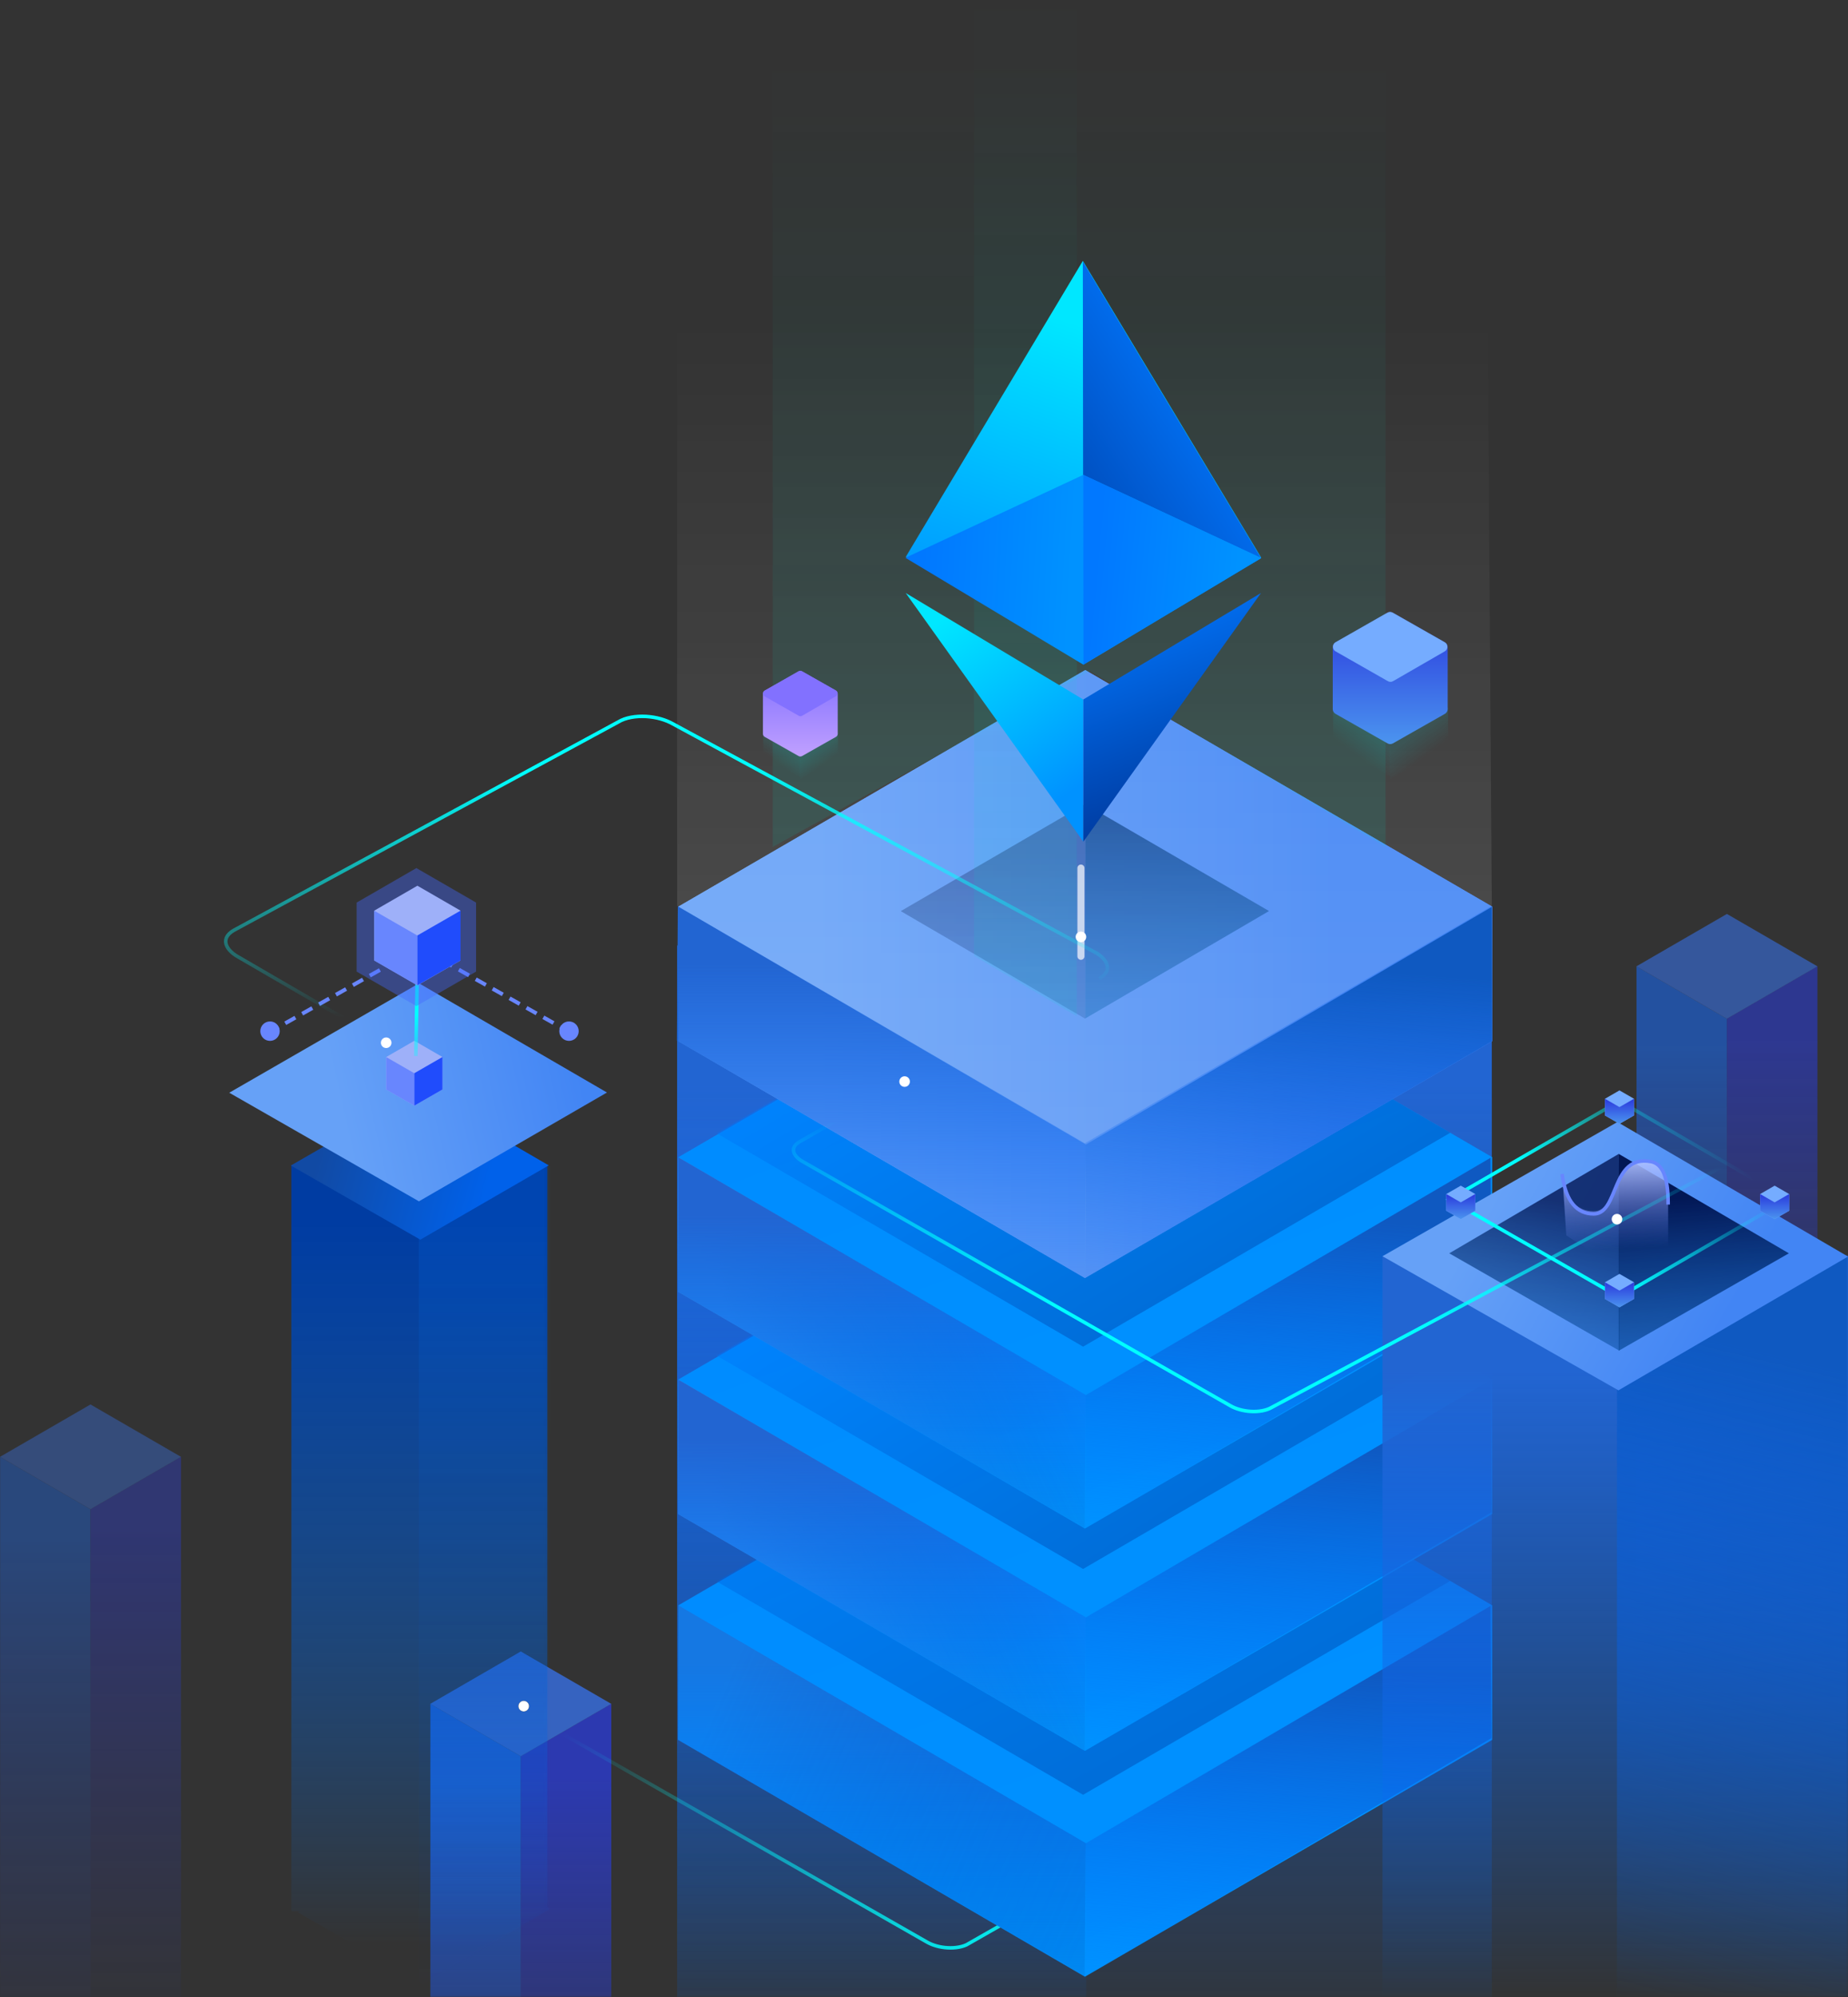 <?xml version="1.0" encoding="UTF-8"?>
<svg width="524px" height="566px" viewBox="0 0 524 566" version="1.1" xmlns="http://www.w3.org/2000/svg" xmlns:xlink="http://www.w3.org/1999/xlink">
    <rect x="0" y="0" width="524" height="566" fill="#333333" stroke="none"/>
    <!-- Generator: Sketch 49.3 (51167) - http://www.bohemiancoding.com/sketch -->
    <title>img</title>
    <desc>Created with Sketch.</desc>
    <defs>
        <rect id="path-1" x="0" y="0" width="693" height="640"></rect>
        <linearGradient x1="50%" y1="15.638%" x2="50%" y2="100%" id="linearGradient-3">
            <stop stop-color="#2265D2" offset="0%"></stop>
            <stop stop-color="#0069FF" stop-opacity="0" offset="100%"></stop>
        </linearGradient>
        <linearGradient x1="51.4%" y1="82.527%" x2="51.4%" y2="10.433%" id="linearGradient-4">
            <stop stop-color="#283DE1" stop-opacity="0" offset="0%"></stop>
            <stop stop-color="#176CFD" offset="100%"></stop>
        </linearGradient>
        <linearGradient x1="47.69%" y1="76.237%" x2="47.69%" y2="9.666%" id="linearGradient-5">
            <stop stop-color="#293CE0" stop-opacity="0" offset="0%"></stop>
            <stop stop-color="#293CE0" offset="100%"></stop>
        </linearGradient>
        <linearGradient x1="76.49%" y1="83.068%" x2="0%" y2="32.346%" id="linearGradient-6">
            <stop stop-color="#00FFFF" offset="0%"></stop>
            <stop stop-color="#00FFFF" stop-opacity="0" offset="100%"></stop>
        </linearGradient>
        <linearGradient x1="73.272%" y1="89.814%" x2="31.029%" y2="5.23%" id="linearGradient-7">
            <stop stop-color="#0092FF" offset="0%"></stop>
            <stop stop-color="#008BFF" offset="100%"></stop>
        </linearGradient>
        <linearGradient x1="76.251%" y1="73.23%" x2="2.184%" y2="-4.205%" id="linearGradient-8">
            <stop stop-color="#003CA2" offset="0%"></stop>
            <stop stop-color="#0178FF" offset="100%"></stop>
        </linearGradient>
        <linearGradient x1="50%" y1="15.638%" x2="42.921%" y2="104.028%" id="linearGradient-9">
            <stop stop-color="#0F59C1" offset="0%"></stop>
            <stop stop-color="#0069FF" stop-opacity="0" offset="100%"></stop>
        </linearGradient>
        <linearGradient x1="170.558%" y1="84.038%" x2="10.817%" y2="21.672%" id="linearGradient-10">
            <stop stop-color="#021755" stop-opacity="0" offset="0%"></stop>
            <stop stop-color="#0097FF" offset="100%"></stop>
        </linearGradient>
        <linearGradient x1="76.154%" y1="71.979%" x2="20.263%" y2="21.277%" id="linearGradient-11">
            <stop stop-color="#003CA2" offset="0%"></stop>
            <stop stop-color="#0178FF" offset="100%"></stop>
        </linearGradient>
        <linearGradient x1="84.533%" y1="24.123%" x2="15.843%" y2="52.09%" id="linearGradient-12">
            <stop stop-color="#021755" stop-opacity="0" offset="0%"></stop>
            <stop stop-color="#67C1FF" offset="100%"></stop>
        </linearGradient>
        <linearGradient x1="73.272%" y1="89.814%" x2="32.548%" y2="8.272%" id="linearGradient-13">
            <stop stop-color="#0092FF" offset="0%"></stop>
            <stop stop-color="#008BFF" offset="100%"></stop>
        </linearGradient>
        <linearGradient x1="73.279%" y1="76.912%" x2="18.488%" y2="24.538%" id="linearGradient-14">
            <stop stop-color="#003CA2" offset="0%"></stop>
            <stop stop-color="#0178FF" offset="100%"></stop>
        </linearGradient>
        <linearGradient x1="81.281%" y1="50%" x2="16.611%" y2="50%" id="linearGradient-15">
            <stop stop-color="#4285F4" offset="0%"></stop>
            <stop stop-color="#66A1F7" offset="100%"></stop>
        </linearGradient>
        <linearGradient x1="50%" y1="-82.564%" x2="50%" y2="256.864%" id="linearGradient-16">
            <stop stop-color="#021755" offset="0%"></stop>
            <stop stop-color="#0097FF" stop-opacity="0" offset="100%"></stop>
        </linearGradient>
        <linearGradient x1="33.092%" y1="22.586%" x2="33.092%" y2="289.819%" id="linearGradient-17">
            <stop stop-color="#021755" offset="0%"></stop>
            <stop stop-color="#0097FF" stop-opacity="0" offset="100%"></stop>
        </linearGradient>
        <linearGradient x1="50%" y1="0%" x2="50%" y2="100%" id="linearGradient-18">
            <stop stop-color="#FFFFFF" stop-opacity="0" offset="0%"></stop>
            <stop stop-color="#FFFFFF" stop-opacity="0.208" offset="100%"></stop>
        </linearGradient>
        <linearGradient x1="50%" y1="100%" x2="50%" y2="0.687%" id="linearGradient-19">
            <stop stop-color="#00E6CB" stop-opacity="0.15" offset="0%"></stop>
            <stop stop-color="#00E6CB" stop-opacity="0" offset="100%"></stop>
        </linearGradient>
        <linearGradient x1="-1.70530257e-10%" y1="-2.055%" x2="-1.70530257e-10%" y2="102.143%" id="linearGradient-20">
            <stop stop-color="#FFFFFF" stop-opacity="0.7" offset="0%"></stop>
            <stop stop-color="#FFFFFF" stop-opacity="0" offset="100%"></stop>
        </linearGradient>
        <linearGradient x1="-13.158%" y1="49.838%" x2="115.519%" y2="49.838%" id="linearGradient-21">
            <stop stop-color="#4285F4" offset="0%"></stop>
            <stop stop-color="#0069FF" stop-opacity="0.2" offset="100%"></stop>
        </linearGradient>
        <polygon id="path-22" points="0 0 132 0 132 210 0 209.578"></polygon>
        <linearGradient x1="15.901%" y1="50%" x2="96.014%" y2="240.536%" id="linearGradient-24">
            <stop stop-color="#021755" offset="0%"></stop>
            <stop stop-color="#0097FF" stop-opacity="0" offset="100%"></stop>
        </linearGradient>
        <linearGradient x1="15.901%" y1="50%" x2="130.828%" y2="261.365%" id="linearGradient-25">
            <stop stop-color="#021755" offset="0%"></stop>
            <stop stop-color="#0097FF" stop-opacity="0" offset="100%"></stop>
        </linearGradient>
        <polygon id="path-26" points="60.94 10.799 88.828 59.102 33.247 59.317"></polygon>
        <linearGradient x1="47.852%" y1="82.821%" x2="96.857%" y2="7.414%" id="linearGradient-28">
            <stop stop-color="#00FFFF" offset="0%"></stop>
            <stop stop-color="#00FFFF" stop-opacity="0" offset="100%"></stop>
        </linearGradient>
        <polygon id="path-29" points="35.285 17.629 90.554 17.769 62.965 65.743 7.384 65.958"></polygon>
        <linearGradient x1="50%" y1="0%" x2="50%" y2="100%" id="linearGradient-31">
            <stop stop-color="#2A39DD" offset="0%"></stop>
            <stop stop-color="#4B94EF" offset="100%"></stop>
        </linearGradient>
        <linearGradient x1="51.191%" y1="0%" x2="54.627%" y2="83.854%" id="linearGradient-32">
            <stop stop-color="#BECAF9" offset="0%"></stop>
            <stop stop-color="#B7C6FF" offset="0%"></stop>
            <stop stop-color="#6886FE" stop-opacity="0" offset="100%"></stop>
        </linearGradient>
        <linearGradient x1="47.852%" y1="82.821%" x2="51.274%" y2="50%" id="linearGradient-33">
            <stop stop-color="#00FFFF" offset="0%"></stop>
            <stop stop-color="#00FFFF" stop-opacity="0" offset="100%"></stop>
        </linearGradient>
        <linearGradient x1="73.279%" y1="6.846%" x2="73.279%" y2="94.942%" id="linearGradient-34">
            <stop stop-color="#003CA2" offset="0%"></stop>
            <stop stop-color="#0178FF" stop-opacity="0" offset="100%"></stop>
        </linearGradient>
        <path d="M72.57,210.304 L73.28,210.679 L72.57,211.102 L72.57,211.371 L72.12,211.371 L37.436,232.054 L1.841,211.692 L2.379,211.371 L0,211.371 L0,-2.27373675e-13 L72.57,-2.27373675e-13 L72.57,210.304 Z" id="path-35"></path>
        <linearGradient x1="37.048%" y1="102.215%" x2="37.048%" y2="8.889%" id="linearGradient-37">
            <stop stop-color="#003CA2" stop-opacity="0" offset="0%"></stop>
            <stop stop-color="#0178FF" offset="100%"></stop>
        </linearGradient>
        <linearGradient x1="5.276%" y1="62.386%" x2="82.831%" y2="50%" id="linearGradient-38">
            <stop stop-color="#114AA4" offset="0%"></stop>
            <stop stop-color="#0061EA" offset="100%"></stop>
        </linearGradient>
        <linearGradient x1="0%" y1="-8.15%" x2="50%" y2="98.799%" id="linearGradient-39">
            <stop stop-color="#0462F5" offset="0%"></stop>
            <stop stop-color="#00ECFF" stop-opacity="0" offset="100%"></stop>
        </linearGradient>
        <linearGradient x1="95.179%" y1="7.833%" x2="16.611%" y2="50%" id="linearGradient-40">
            <stop stop-color="#4285F4" offset="0%"></stop>
            <stop stop-color="#66A1F7" offset="100%"></stop>
        </linearGradient>
        <polygon id="path-41" points="38.338 19.685 99.955 19.841 69.198 73.205 7.232 73.444"></polygon>
        <linearGradient x1="33.153%" y1="64.699%" x2="33.153%" y2="115.52%" id="linearGradient-43">
            <stop stop-color="#00FFFF" offset="0%"></stop>
            <stop stop-color="#00FFFF" stop-opacity="0" offset="100%"></stop>
        </linearGradient>
        <linearGradient x1="50%" y1="86.714%" x2="44.296%" y2="21.966%" id="linearGradient-44">
            <stop stop-color="#00FFFF" offset="0%"></stop>
            <stop stop-color="#00FFFF" stop-opacity="0" offset="97.367%"></stop>
        </linearGradient>
        <linearGradient x1="57.975%" y1="36.722%" x2="38.988%" y2="68.324%" id="linearGradient-45">
            <stop stop-color="#00FFFF" stop-opacity="0.1" offset="0%"></stop>
            <stop stop-color="#00FFFF" stop-opacity="0" offset="100%"></stop>
        </linearGradient>
        <linearGradient x1="50%" y1="0%" x2="50%" y2="100%" id="linearGradient-46">
            <stop stop-color="#8271FF" offset="0%"></stop>
            <stop stop-color="#C0A0FF" offset="100%"></stop>
        </linearGradient>
        <linearGradient x1="73.272%" y1="89.814%" x2="31.029%" y2="5.23%" id="linearGradient-47">
            <stop stop-color="#0092FF" offset="0%"></stop>
            <stop stop-color="#00E7FF" offset="100%"></stop>
        </linearGradient>
        <linearGradient x1="50%" y1="88.019%" x2="73.279%" y2="0%" id="linearGradient-48">
            <stop stop-color="#003CA2" offset="0%"></stop>
            <stop stop-color="#0178FF" offset="100%"></stop>
        </linearGradient>
        <linearGradient x1="5.519%" y1="96.006%" x2="50%" y2="56.424%" id="linearGradient-49">
            <stop stop-color="#0178FF" offset="0%"></stop>
            <stop stop-color="#0092FF" offset="100%"></stop>
        </linearGradient>
        <linearGradient x1="38.09%" y1="59.578%" x2="93.547%" y2="9.506%" id="linearGradient-50">
            <stop stop-color="#0178FF" offset="0%"></stop>
            <stop stop-color="#0092FF" offset="100%"></stop>
        </linearGradient>
    </defs>
    <g id="产品" stroke="none" stroke-width="1" fill="none" fill-rule="evenodd">
        <g id="纸贵BaaS_hf" transform="translate(-1033, -74)">
            <g id="img" transform="translate(982, 0)">
                <g id="Group-19">
                    <mask id="mask-2" fill="white">
                        <use xlink:href="#path-1"></use>
                    </mask>
                    <g id="Mask"></g>
                    <polyline id="Path-3" fill="url(#linearGradient-3)" mask="url(#mask-2)" points="243 342 243 656.193 474 656.193 474 331"></polyline>
                    <polyline id="Path-3" fill="url(#linearGradient-3)" mask="url(#mask-2)" points="243 342 243 656.193 359 656.193 359 331"></polyline>
                    <g id="Group" opacity="0.719" mask="url(#mask-2)" fill-rule="nonzero">
                        <g transform="translate(173, 542)" id="Shape">
                            <polygon fill="url(#linearGradient-4)" points="25.694 29.704 0.034 14.858 0.034 217.572 25.694 232.418"></polygon>
                            <polygon fill="url(#linearGradient-5)" points="25.67 29.653 51.33 14.807 51.33 217.541 25.67 232.387"></polygon>
                            <polygon fill="#3776F6" points="25.66 0 0 14.846 25.66 29.692 51.32 14.846"></polygon>
                        </g>
                    </g>
                    <g id="Group" opacity="0.36" mask="url(#mask-2)" fill-rule="nonzero">
                        <g transform="translate(51, 472)" id="Shape">
                            <polygon fill="url(#linearGradient-4)" points="25.694 29.704 0.034 14.858 0.034 217.572 25.694 232.418"></polygon>
                            <polygon fill="url(#linearGradient-5)" points="25.67 29.653 51.33 14.807 51.33 217.541 25.67 232.387"></polygon>
                            <polygon fill="#3776F6" points="25.66 0 0 14.846 25.66 29.692 51.32 14.846"></polygon>
                        </g>
                    </g>
                    <polyline id="Shape" stroke="url(#linearGradient-6)" mask="url(#mask-2)" transform="translate(322, 587.77) scale(-1, -1) rotate(180) translate(-322, -587.77) " points="191.722 549.54 191.186 549.888 190.741 550.271 190.395 550.681 190.147 551.131 190.019 551.58 190 552.039 190.085 552.499 190.267 552.96 190.526 553.393 190.858 553.81 191.251 554.205 191.724 554.595 192.24 554.952 313.857 624.363 314.476 624.688 315.131 624.98 315.817 625.236 316.528 625.456 317.26 625.64 318.055 625.795 318.86 625.907 319.667 625.975 320.47 626 321.31 625.978 322.128 625.907 322.916 625.787 323.666 625.619 324.368 625.404 325.05 625.127 454 551.57"></polyline>
                </g>
                <g id="主要" transform="translate(95, 27)">
                    <g id="Group" transform="translate(147.327, 0)"></g>
                    <g id="Group" transform="translate(147.085, 236.165)" fill-rule="nonzero">
                        <g transform="translate(0.115, 0.06)">
                            <g transform="translate(0, 0.4)">
                                <g id="Group-6" transform="translate(1, 198)">
                                    <polygon id="Shape" fill="url(#linearGradient-7)" points="0.159 105.43 0.159 67.292 115.529 0.265 230.899 67.292 230.899 105.43 115.433 172.55"></polygon>
                                    <polygon id="Shape" fill="url(#linearGradient-8)" opacity="0.4" points="11 60.521 115.001 0 219 60.396 114.914 121"></polygon>
                                    <polygon id="Shape" fill="url(#linearGradient-9)" points="115.59 172.534 115.59 134.783 230.441 67.473 230.682 104.936"></polygon>
                                    <polygon id="Shape" fill="url(#linearGradient-3)" points="0 105.387 0.187 67.369 115.63 134.667 115.371 172.413"></polygon>
                                    <polygon id="Shape" fill="url(#linearGradient-10)" opacity="0.379" points="0 105.387 0.187 67.369 115.63 134.667 115.371 172.413"></polygon>
                                </g>
                                <g id="Group-6" transform="translate(1, 134)">
                                    <polygon id="Shape" fill="url(#linearGradient-7)" points="0.159 105.43 0.159 67.292 115.529 0.265 230.899 67.292 230.899 105.43 115.433 172.55"></polygon>
                                    <polygon id="Shape" fill="url(#linearGradient-11)" opacity="0.4" points="11 60.521 115.001 -2.27373675e-13 219 60.396 114.914 121"></polygon>
                                    <polygon id="Shape" fill="url(#linearGradient-9)" points="115.59 172.534 115.59 134.783 230.441 67.473 230.682 104.936"></polygon>
                                    <polygon id="Shape" fill="url(#linearGradient-12)" opacity="0.379" points="0 105.387 0.187 67.369 115.63 134.667 115.371 172.413"></polygon>
                                    <polygon id="Shape" fill="url(#linearGradient-3)" points="0 105.387 0.187 67.369 115.63 134.667 115.371 172.413"></polygon>
                                </g>
                                <g id="Group-6" transform="translate(1, 71)">
                                    <polygon id="Shape" fill="url(#linearGradient-13)" points="0.159 105.43 0.159 67.292 115.529 0.265 230.899 67.292 230.899 105.43 115.433 172.55"></polygon>
                                    <polygon id="Shape" fill="url(#linearGradient-14)" opacity="0.4" points="11 60.521 115.001 0 219 60.396 114.914 121"></polygon>
                                    <polygon id="Shape" fill="url(#linearGradient-9)" points="115.59 172.534 115.59 134.783 230.441 67.473 230.682 104.936"></polygon>
                                    <polygon id="Shape" fill="url(#linearGradient-12)" opacity="0.379" points="0 105.387 0.187 67.369 115.63 134.667 115.371 172.413"></polygon>
                                    <polygon id="Shape" fill="url(#linearGradient-3)" points="0 105.387 0.187 67.369 115.63 134.667 115.371 172.413"></polygon>
                                </g>
                                <polygon id="Shape" fill="url(#linearGradient-15)" points="1.159 105.43 1.159 67.292 116.529 0.265 231.899 67.292 231.899 105.43 116.433 172.55"></polygon>
                                <polygon id="Shape" fill="url(#linearGradient-15)" points="1.159 105.43 1.159 67.292 116.529 0.265 231.899 67.292 231.899 105.43 116.433 172.55"></polygon>
                                <polygon id="Shape" fill="url(#linearGradient-9)" points="116.59 172.534 116.59 134.783 231.8 67.374 231.896 105.433"></polygon>
                                <polygon id="Shape" fill="url(#linearGradient-3)" points="0.742 105.266 1 67.223 116.63 134.667 116.371 172.413"></polygon>
                                <g transform="translate(63.627, 37.488)" id="Shape">
                                    <polygon fill="url(#linearGradient-16)" points="104.866 31.145 104.995 31.056 52.786 0.726 52.786 0.758 52.923 0.837 52.923 61.453 52.798 61.525 52.833 61.546"></polygon>
                                    <polygon fill="url(#linearGradient-17)" opacity="0.379" points="52.923 61.452 52.923 0.837 52.786 0.758 0.65 31.047 0.65 31.125 52.798 61.525"></polygon>
                                </g>
                            </g>
                        </g>
                    </g>
                    <g id="img_ethereum" transform="translate(0, 43.735)" opacity="0.72">
                        <g id="Group-7" style="mix-blend-mode: lighten;" transform="translate(148, 0.265)">
                            <polygon id="Path-10" fill="url(#linearGradient-18)" points="0 96 0 259.695 115.595 327 231 259.695 229.856 96"></polygon>
                            <polygon id="Rectangle-15" fill="url(#linearGradient-19)" points="84.187 0 113.313 0 113.313 291 84.187 273.921"></polygon>
                            <polygon id="Shape" fill="url(#linearGradient-19)" fill-rule="nonzero" points="200.87 243 117.042 193.231 27.117 243 27.117 19 200.87 19"></polygon>
                            <path d="M114.496,249 L114.496,274" id="Shape" stroke="#FFFFFF" stroke-width="2" stroke-linecap="round" stroke-dasharray="0"></path>
                            <path d="M148.643,264 L148.643,230" id="Shape" stroke="url(#linearGradient-20)" stroke-width="2" stroke-linecap="round"></path>
                            <path d="M91.396,265 L91.396,231" id="Shape" stroke="url(#linearGradient-20)" stroke-width="2" stroke-linecap="round"></path>
                        </g>
                    </g>
                </g>
                <g id="Group" opacity="0.542" transform="translate(515, 333)" fill-rule="nonzero">
                    <polygon id="Shape" fill="url(#linearGradient-4)" points="25.694 29.704 0.034 14.858 0.034 217.572 25.694 232.418"></polygon>
                    <polygon id="Shape" fill="url(#linearGradient-5)" points="25.67 29.653 51.33 14.807 51.33 217.541 25.67 232.387"></polygon>
                    <polygon id="Shape" fill="#3776F6" points="25.66 0 0 14.846 25.66 29.692 51.32 14.846"></polygon>
                </g>
                <g id="图形2" transform="translate(443, 372)">
                    <g id="Rectangle-22" transform="translate(0, 58)">
                        <mask id="mask-23" fill="white">
                            <use xlink:href="#path-22"></use>
                        </mask>
                        <use id="Mask" fill="url(#linearGradient-3)" xlink:href="#path-22"></use>
                        <polygon fill="url(#linearGradient-9)" mask="url(#mask-23)" points="66.5 -8.867 138.344 -8.867 138.344 209.857 66.5 209.857"></polygon>
                    </g>
                    <polygon id="Rectangle-13" fill="url(#linearGradient-15)" transform="translate(66.081, 57.902) rotate(30) translate(-66.081, -57.902) " points="47.572 24.777 123.26 25.102 85.846 90.484 8.902 91.027"></polygon>
                    <g id="Rectangle-31" transform="translate(18, 15)">
                        <polygon id="Mask" fill="url(#linearGradient-24)" opacity="0.8" transform="translate(37.11, 35.096) rotate(30) translate(-37.11, -35.096) " points="36.859 10.881 64.901 59.096 9.319 59.311"></polygon>
                        <mask id="mask-27" fill="white">
                            <use xlink:href="#path-26"></use>
                        </mask>
                        <use id="Mask" fill="url(#linearGradient-25)" transform="translate(61.037, 35.058) scale(-1, 1) rotate(30) translate(-61.037, -35.058) " xlink:href="#path-26"></use>
                    </g>
                    <g id="Group-15" transform="translate(18, 0)">
                        <mask id="mask-30" fill="white">
                            <use xlink:href="#path-29"></use>
                        </mask>
                        <use id="Mask" stroke="url(#linearGradient-28)" transform="translate(48.969, 41.794) rotate(30) translate(-48.969, -41.794) " xlink:href="#path-29"></use>
                    </g>
                    <g id="Group-9" transform="translate(18, 11)">
                        <g id="小方块" transform="translate(45.054, 0)">
                            <polygon id="Polygon-3" fill="#75ACFF" points="4.15 0 8.257 2.369 8.257 7.107 4.15 9.476 0.043 7.107 0.043 2.369"></polygon>
                            <path d="M4.15,4.739 L4.15,4.73 L8.26,2.369 L8.26,7.107 L4.155,9.465 L4.155,9.48 L0.044,7.119 L0.044,2.381 L4.15,4.739 Z" id="Combined-Shape" fill="url(#linearGradient-31)"></path>
                        </g>
                        <g id="小方块" transform="translate(45.054, 52)">
                            <polygon id="Polygon-3" fill="#75ACFF" points="4.15 0 8.257 2.369 8.257 7.107 4.15 9.476 0.043 7.107 0.043 2.369"></polygon>
                            <path d="M4.15,4.739 L4.15,4.73 L8.26,2.369 L8.26,7.107 L4.155,9.465 L4.155,9.48 L0.044,7.119 L0.044,2.381 L4.15,4.739 Z" id="Combined-Shape" fill="url(#linearGradient-31)"></path>
                        </g>
                        <g id="小方块" transform="translate(89.054, 27)">
                            <polygon id="Polygon-3" fill="#75ACFF" points="4.15 0 8.257 2.369 8.257 7.107 4.15 9.476 0.043 7.107 0.043 2.369"></polygon>
                            <path d="M4.15,4.739 L4.15,4.73 L8.26,2.369 L8.26,7.107 L4.155,9.465 L4.155,9.48 L0.044,7.119 L0.044,2.381 L4.15,4.739 Z" id="Combined-Shape" fill="url(#linearGradient-31)"></path>
                        </g>
                        <g id="小方块" transform="translate(0.054, 27)">
                            <polygon id="Polygon-3" fill="#75ACFF" points="4.15 0 8.257 2.369 8.257 7.107 4.15 9.476 0.043 7.107 0.043 2.369"></polygon>
                            <path d="M4.15,4.739 L4.15,4.73 L8.26,2.369 L8.26,7.107 L4.155,9.465 L4.155,9.48 L0.044,7.119 L0.044,2.381 L4.15,4.739 Z" id="Combined-Shape" fill="url(#linearGradient-31)"></path>
                        </g>
                    </g>
                    <path d="M51,34.974 C52.084,41.817 55.047,45.238 59.889,45.238 C67.152,45.238 64.67,29.131 76.166,31.18 C79.389,31.755 81,35.443 81,42.246 L81,55.066 L66,61 L52.133,52.119 L51,34.974 Z" id="Line-10" fill="url(#linearGradient-32)"></path>
                    <path d="M51,35.187 C52.084,42.396 55.047,46 59.889,46 C67.152,46 64.67,29.031 76.166,31.19 C79.389,31.795 81,35.681 81,42.848" id="Line-10" stroke="#6886FE" stroke-linecap="square"></path>
                </g>
                <g id="Group-18" transform="translate(115, 277)">
                    <polyline id="Shape" stroke="url(#linearGradient-33)" transform="translate(311, 122) scale(-1, -1) rotate(180) translate(-311, -122) " points="291.636 47 162.722 120.54 162.186 120.888 161.741 121.271 161.395 121.681 161.147 122.131 161.019 122.58 161 123.039 161.085 123.499 161.267 123.96 161.526 124.393 161.858 124.81 162.251 125.205 162.724 125.595 163.24 125.952 284.857 195.363 285.476 195.688 286.131 195.98 286.817 196.236 287.528 196.456 288.26 196.64 289.055 196.795 289.86 196.907 290.667 196.975 291.47 197 292.31 196.978 293.128 196.907 293.916 196.787 294.666 196.619 295.368 196.404 296.05 196.127 461 108"></polyline>
                    <circle id="bn" fill="#FFFFFF" fill-rule="nonzero" cx="394.5" cy="142.5" r="1.5"></circle>
                    <circle id="bn" fill="#FFFFFF" fill-rule="nonzero" cx="192.5" cy="103.5" r="1.5"></circle>
                    <circle id="bn" fill="#FFFFFF" fill-rule="nonzero" cx="242.5" cy="62.5" r="1.5"></circle>
                    <g id="Group-72" transform="translate(0, 60)">
                        <g id="Rectangle-35" transform="translate(18.616, 67.249)">
                            <mask id="mask-36" fill="white">
                                <use xlink:href="#path-35"></use>
                            </mask>
                            <use id="Mask" fill="url(#linearGradient-34)" opacity="0.4" xlink:href="#path-35"></use>
                            <polygon fill="url(#linearGradient-37)" opacity="0.4" mask="url(#mask-36)" points="36.131 8.82 74.775 -1.124 74.775 237.554 36.131 236.415"></polygon>
                        </g>
                        <polygon id="Rectangle-13" fill="url(#linearGradient-38)" transform="translate(55.054, 67.225) rotate(30) translate(-55.054, -67.225) " points="44.639 48.874 86.707 48.98 65.707 85.414 23.402 85.577"></polygon>
                        <g id="Group-54">
                            <g id="Group-8" transform="translate(0, 46)" stroke="url(#linearGradient-39)" stroke-linecap="square">
                                <path d="M54.5,28.722 L54.5,253.449" id="Line-12"></path>
                                <path d="M107.146,0.854 L107.146,253.449" id="Line-12"></path>
                                <path d="M1.652,0.854 L1.652,253.449" id="Line-12"></path>
                            </g>
                            <g id="Rectangle-13" transform="translate(1, 0)">
                                <mask id="mask-42" fill="white">
                                    <use xlink:href="#path-41"></use>
                                </mask>
                                <use id="Mask" fill="url(#linearGradient-40)" transform="translate(53.594, 46.565) rotate(30) translate(-53.594, -46.565) " xlink:href="#path-41"></use>
                            </g>
                        </g>
                        <g id="Group-50" transform="translate(9.808, 5.512)">
                            <path d="M2.765,0.08 L45.076,23.899" id="Line-9" stroke="#6886FE" stroke-width="1.1" stroke-linecap="square" stroke-dasharray="2.2,3.3" transform="translate(23.921, 11.99) scale(1, -1) translate(-23.921, -11.99) "></path>
                            <path d="M45.141,0 L87.452,23.82" id="Line-9" stroke="#6886FE" stroke-width="1.1" stroke-linecap="square" stroke-dasharray="2.2,3.3" transform="translate(66.297, 11.91) scale(-1, -1) translate(-66.297, -11.91) "></path>
                            <ellipse id="Oval-13" fill="#6886FE" cx="87.53" cy="23.702" rx="2.753" ry="2.756"></ellipse>
                            <ellipse id="Oval-13" fill="#6886FE" cx="2.753" cy="23.702" rx="2.753" ry="2.756"></ellipse>
                        </g>
                    </g>
                    <g id="Group-9" transform="translate(37, 43)">
                        <g id="小方块" transform="translate(8.434, 48.938)">
                            <polygon id="Polygon-3" fill="#9EB0F9" points="8.053 0 16.024 4.602 16.024 13.805 8.053 18.407 0.083 13.805 0.083 4.602"></polygon>
                            <polygon id="Rectangle-11" fill="#6886FE" points="0.085 4.626 8.063 9.212 8.063 18.416 0.085 13.829"></polygon>
                            <polygon id="Rectangle-11" fill="#204CFC" transform="translate(12.042, 11.497) scale(-1, 1) translate(-12.042, -11.497) " points="8.053 4.602 16.031 9.188 16.031 18.392 8.053 13.805"></polygon>
                        </g>
                        <path d="M17.487,20.1 L16.912,53.265" id="Line-7" stroke="url(#linearGradient-43)"></path>
                        <polygon id="Polygon-3" fill="#456AFF" opacity="0.403" points="17.063 0 34 9.778 34 29.335 17.063 39.114 0.127 29.335 0.127 9.778"></polygon>
                        <g id="小方块" transform="translate(5, 5)">
                            <polygon id="Polygon-3" fill="#9EB0F9" points="12.353 0 24.579 7.059 24.579 21.176 12.353 28.235 0.127 21.176 0.127 7.059"></polygon>
                            <polygon id="Rectangle-11" fill="#6886FE" points="0.131 7.096 12.368 14.131 12.368 28.248 0.131 21.213"></polygon>
                            <polygon id="Rectangle-11" fill="#204CFC" transform="translate(18.471, 17.635) scale(-1, 1) translate(-18.471, -17.635) " points="12.353 7.059 24.59 14.094 24.59 28.211 12.353 21.176"></polygon>
                        </g>
                    </g>
                    <polyline id="Shape" stroke="url(#linearGradient-44)" transform="translate(125, 53.295) rotate(180) translate(-125, -53.295) " points="2.268 32.244 1.562 32.706 0.975 33.214 0.52 33.757 0.194 34.353 0.025 34.948 0 35.557 0.111 36.166 0.352 36.778 0.693 37.351 1.131 37.905 1.648 38.427 2.271 38.945 2.951 39.418 123.14 104.42 123.955 104.851 124.818 105.237 125.721 105.577 126.658 105.869 127.622 106.113 128.67 106.318 129.729 106.466 130.793 106.557 131.851 106.59 132.957 106.561 134.034 106.467 135.072 106.308 136.059 106.085 136.984 105.799 137.883 105.432 247.731 45.936 248.437 45.474 249.025 44.967 249.48 44.423 249.807 43.827 249.975 43.232 250 42.623 249.889 42.014 249.648 41.402 249.307 40.828 248.869 40.275 248.351 39.753 247.729 39.235 247.05 38.762 180.297 4.82600626e-11"></polyline>
                    <circle id="bn" fill="#FFFFFF" fill-rule="nonzero" cx="45.5" cy="92.5" r="1.5"></circle>
                    <g id="Group" transform="translate(83, 279)" fill-rule="nonzero">
                        <g id="bn-link" fill="#000000">
                            <circle id="bn" cx="1.5" cy="1.5" r="1.5"></circle>
                        </g>
                        <g id="bn-link" fill="#FFFFFF">
                            <circle id="bn" cx="1.5" cy="1.5" r="1.5"></circle>
                        </g>
                    </g>
                </g>
                <g id="img_zigledger" transform="translate(139, 135)">
                    <g id="Group-13" transform="translate(127.943, 104.167)">
                        <g id="Group-12" transform="translate(161.362, 1.24)">
                            <polygon id="Shape" fill="url(#linearGradient-45)" fill-rule="nonzero" points="16.899 43.261 16.899 53.687 0.694 44.108 0.694 33.687"></polygon>
                            <polygon id="Shape" fill="url(#linearGradient-45)" fill-rule="nonzero" transform="translate(25.083, 44.251) scale(-1, 1) translate(-25.083, -44.251) " points="33.29 43.82 33.29 54.379 16.876 44.677 16.876 34.123"></polygon>
                            <g id="Group-10">
                                <g id="package-copy-2" transform="translate(0.596, 7.076)" fill="url(#linearGradient-31)" fill-rule="nonzero">
                                    <path d="M32.584,9.9 C32.582,9.772 32.566,9.645 32.534,9.524 C32.52,9.472 32.492,9.426 32.472,9.376 C32.443,9.3 32.419,9.222 32.379,9.151 C32.351,9.102 32.31,9.062 32.277,9.017 C32.23,8.954 32.189,8.887 32.133,8.831 C32.094,8.791 32.043,8.762 32,8.726 C31.94,8.678 31.885,8.624 31.818,8.585 C31.814,8.583 31.811,8.582 31.807,8.581 C31.804,8.579 31.803,8.577 31.8,8.575 L17.057,0.202 C16.583,-0.067 16.003,-0.067 15.529,0.202 L8.394,4.259 C8.393,4.259 8.392,4.259 8.391,4.259 L0.788,8.574 C0.784,8.576 0.782,8.579 0.78,8.581 C0.777,8.582 0.773,8.583 0.77,8.585 C0.705,8.623 0.652,8.676 0.594,8.722 C0.548,8.759 0.496,8.789 0.455,8.83 C0.398,8.888 0.355,8.955 0.308,9.021 C0.276,9.064 0.237,9.103 0.21,9.15 C0.166,9.226 0.139,9.311 0.109,9.394 C0.092,9.437 0.068,9.478 0.055,9.523 C0.023,9.64 0.01,9.761 0.007,9.885 C0.005,9.9 0,9.914 0,9.93 L0,27.455 C0,28.016 0.301,28.534 0.788,28.811 L15.53,37.184 C15.609,37.228 15.693,37.255 15.777,37.284 C15.818,37.299 15.856,37.322 15.898,37.333 C16.027,37.368 16.161,37.386 16.294,37.386 C16.427,37.386 16.561,37.368 16.69,37.334 C16.732,37.323 16.77,37.3 16.811,37.285 C16.895,37.255 16.979,37.229 17.058,37.185 L31.8,28.811 C32.287,28.535 32.588,28.017 32.588,27.455 L32.588,9.93 C32.588,9.92 32.584,9.91 32.584,9.9 Z" id="Shape"></path>
                                </g>
                                <path d="M6.847,5.023 L22.853,9.403 C23.307,9.528 23.463,9.598 23.624,9.702 C23.784,9.807 23.913,9.936 24.018,10.096 C24.123,10.257 24.193,10.413 24.318,10.867 L28.732,26.91 C28.951,27.705 28.484,28.527 27.689,28.746 C27.433,28.816 27.162,28.817 26.906,28.748 L10.907,24.451 C10.45,24.328 10.293,24.258 10.131,24.154 C9.97,24.049 9.84,23.92 9.734,23.759 C9.629,23.597 9.558,23.441 9.433,22.985 L5.013,6.858 C4.795,6.063 5.263,5.241 6.058,5.023 C6.317,4.953 6.589,4.953 6.847,5.023 Z" id="Rectangle-6-Copy" fill="#75ACFF" transform="translate(16.873, 16.885) rotate(-45) translate(-16.873, -16.885) "></path>
                            </g>
                        </g>
                        <g id="Group-11" transform="translate(0, 18.788)">
                            <polygon id="Shape" fill="url(#linearGradient-45)" fill-rule="nonzero" points="10.996 29.649 10.996 36.408 0.451 30.198 0.451 23.442"></polygon>
                            <polygon id="Shape" fill="url(#linearGradient-45)" fill-rule="nonzero" transform="translate(16.321, 30.307) scale(-1, 1) translate(-16.321, -30.307) " points="21.661 30.028 21.661 36.873 10.981 30.584 10.981 23.741"></polygon>
                            <g id="Group-10" transform="translate(0, -0)">
                                <g id="package-copy-2" transform="translate(0.388, 6.19)" fill="url(#linearGradient-46)" fill-rule="nonzero">
                                    <path d="M21.202,6.418 C21.2,6.335 21.19,6.253 21.169,6.174 C21.16,6.141 21.142,6.111 21.129,6.078 C21.11,6.029 21.094,5.978 21.068,5.932 C21.05,5.901 21.024,5.875 21.002,5.846 C20.972,5.805 20.945,5.761 20.909,5.725 C20.883,5.699 20.85,5.681 20.822,5.657 C20.783,5.626 20.747,5.591 20.703,5.565 C20.701,5.564 20.699,5.564 20.697,5.563 C20.695,5.562 20.694,5.56 20.692,5.559 L11.099,0.131 C10.791,-0.044 10.413,-0.044 10.104,0.131 L5.462,2.761 C5.461,2.761 5.461,2.761 5.46,2.761 L0.512,5.559 C0.51,5.56 0.509,5.562 0.507,5.563 C0.505,5.564 0.503,5.564 0.501,5.565 C0.458,5.59 0.424,5.624 0.386,5.655 C0.356,5.678 0.323,5.698 0.296,5.724 C0.259,5.762 0.231,5.806 0.2,5.848 C0.18,5.876 0.154,5.902 0.137,5.932 C0.108,5.981 0.09,6.037 0.071,6.09 C0.06,6.118 0.044,6.145 0.036,6.174 C0.015,6.25 0.007,6.328 0.005,6.409 C0.004,6.418 0,6.427 0,6.437 L0,17.799 C0,18.163 0.196,18.499 0.512,18.678 L10.105,24.106 C10.156,24.135 10.211,24.152 10.266,24.172 C10.292,24.181 10.317,24.196 10.344,24.203 C10.429,24.226 10.515,24.238 10.602,24.238 C10.689,24.238 10.776,24.226 10.86,24.204 C10.887,24.197 10.912,24.182 10.939,24.172 C10.993,24.153 11.048,24.136 11.1,24.107 L20.692,18.679 C21.009,18.499 21.205,18.164 21.205,17.799 L21.205,6.438 C21.205,6.431 21.202,6.425 21.202,6.418 Z" id="Shape"></path>
                                </g>
                                <path d="M4.449,4.857 L14.873,7.7 C15.167,7.78 15.268,7.825 15.372,7.893 C15.477,7.961 15.56,8.044 15.628,8.148 C15.696,8.252 15.742,8.353 15.823,8.647 L18.696,19.05 C18.838,19.565 18.536,20.098 18.021,20.24 C17.855,20.286 17.68,20.286 17.513,20.242 L7.094,17.454 C6.798,17.374 6.696,17.329 6.591,17.261 C6.486,17.194 6.402,17.11 6.334,17.005 C6.265,16.901 6.219,16.8 6.138,16.504 L3.262,6.047 C3.12,5.532 3.423,5 3.938,4.858 C4.105,4.812 4.282,4.812 4.449,4.857 Z" id="Rectangle-6-Copy" fill="#8271FF" transform="translate(10.979, 12.549) rotate(-45) translate(-10.979, -12.549) "></path>
                            </g>
                        </g>
                    </g>
                    <g id="Group-4" transform="translate(151.933, 12.821)">
                        <polygon id="Triangle" fill="url(#linearGradient-47)" points="67.253 124.431 67.253 164.699 16.882 94.232"></polygon>
                        <polygon id="Triangle" fill="url(#linearGradient-48)" transform="translate(92.438, 129.466) scale(-1, 1) translate(-92.438, -129.466) " points="117.624 124.394 117.624 164.699 67.253 94.232"></polygon>
                        <polygon id="Rectangle-10" fill="url(#linearGradient-47)" transform="translate(67.253, 67.289) rotate(45) translate(-67.253, -67.289) " points="19.65 19.897 114.856 43.59 100.557 100.453 43.455 114.682"></polygon>
                        <polygon id="Rectangle-10" fill="url(#linearGradient-48)" transform="translate(72.235, 62.453) rotate(45) translate(-72.235, -62.453) " points="24.632 22.107 119.838 45.824 105.535 102.799"></polygon>
                        <polygon id="Rectangle-10" fill="url(#linearGradient-49)" transform="translate(67.253, 84.284) rotate(45) translate(-67.253, -84.284) " points="50.599 67.655 102.955 48.636 88.669 105.667 31.551 119.932"></polygon>
                        <polygon id="Rectangle-10" fill="url(#linearGradient-50)" transform="translate(79.015, 85.942) rotate(45) translate(-79.015, -85.942) " points="52.861 76.461 105.169 57.479 90.895 114.405"></polygon>
                    </g>
                </g>
            </g>
        </g>
    </g>
</svg>
